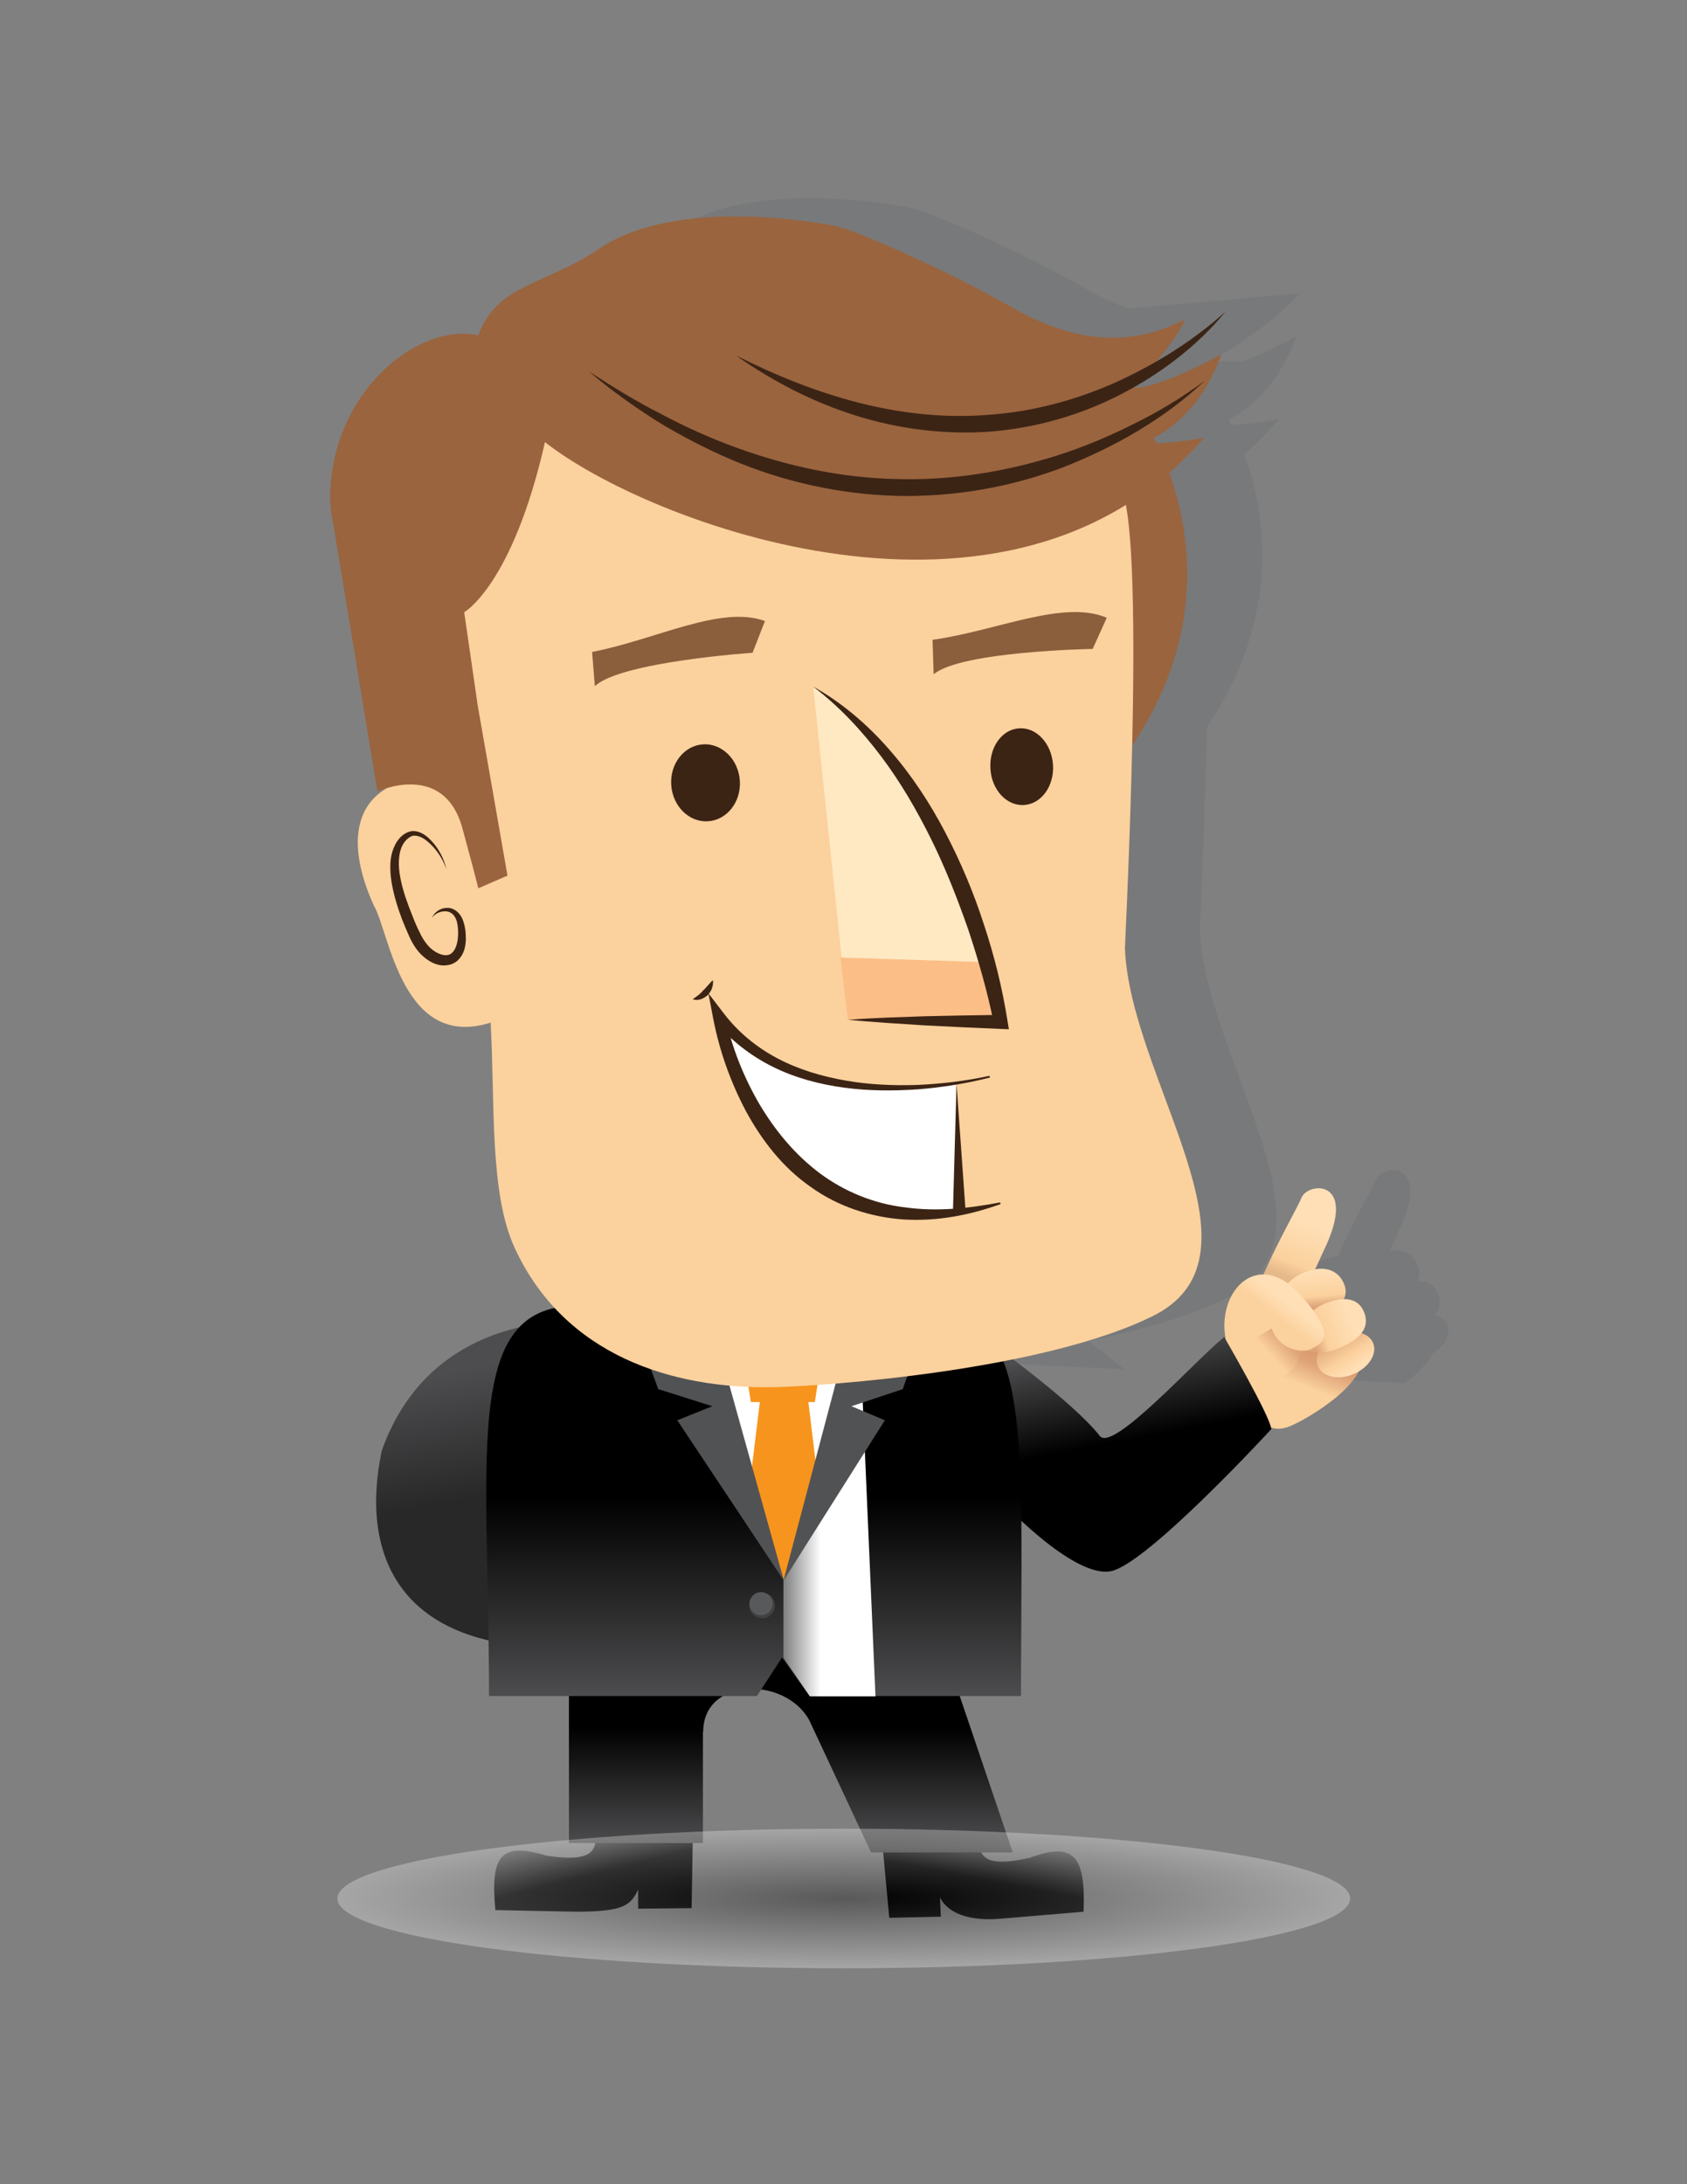 <?xml version="1.0" encoding="utf-8"?>
<!-- Generator: Adobe Illustrator 22.1.0, SVG Export Plug-In . SVG Version: 6.00 Build 0)  -->
<svg version="1.1" id="Layer_1" xmlns="http://www.w3.org/2000/svg" xmlns:xlink="http://www.w3.org/1999/xlink" x="0px" y="0px"
	 viewBox="0 0 612 792" style="enable-background:new 0 0 612 792;" xml:space="preserve">
<rect x="0" y="0" width="612" height="792" fill="#808080" stroke="none"/>
<style type="text/css">
	.st0{opacity:0.6;fill:#747576;}
	.st1{fill:url(#SVGID_1_);}
	.st2{fill:url(#SVGID_2_);}
	.st3{fill:url(#SVGID_3_);}
	.st4{fill:url(#SVGID_4_);}
	.st5{fill:url(#SVGID_5_);}
	.st6{fill:url(#SVGID_6_);}
	.st7{fill:url(#SVGID_7_);}
	.st8{fill:url(#SVGID_8_);}
	.st9{fill:url(#SVGID_9_);}
	.st10{fill:url(#SVGID_10_);}
	.st11{fill:url(#SVGID_11_);}
	.st12{fill:url(#SVGID_12_);}
	.st13{fill:url(#SVGID_13_);}
	.st14{fill:#FFFFFF;}
	.st15{fill:#F7941D;}
	.st16{fill:#515254;}
	.st17{fill:url(#SVGID_14_);}
	.st18{fill:#414042;}
	.st19{fill:#58595B;}
	.st20{fill:#9A643E;}
	.st21{fill:#FBD19D;}
	.st22{fill:#3C2415;}
	.st23{fill:#8B5E3C;}
	.st24{fill:#FFE9C3;}
	.st25{fill:#FCBE87;}
	.st26{opacity:0.3;fill:url(#SVGID_15_);}
</style>
<g>
	<g>
		<path class="st0" d="M147.5,181.3c-2-9.8-0.8-34.1,17.6-52.7c11.6-11.7,25.5-15.9,35.4-13.7c6.9-18.8,24.4-18.2,44.1-31.4
			c28.5-19.2,80.7-9.1,85.8-8.1c6.8,1.4,38.3,14.9,63.9,29.5c5.3,3,10.3,5.3,15.2,7l62.2-5.6c0,0-10.6,11.9-29.6,22.9
			c-0.7,0.7-1.3,1.3-1.9,1.8l10.2,0.2c9.6-3.6,19.9-9.3,19.9-9.3c-6.8,18.6-17.8,26.8-24.6,30.2c0.3,0.6,0.7,1.3,1.1,2
			c11.1-0.7,17.3-2.1,17.3-2.1c-4,4.7-8.3,8.9-12.7,12.8c7.4,20.3,14.1,58-13.5,98.7c-0.5,20.1-1.3,44.3-2.6,73.7
			c1.9,47.2,53.3,110.3,11.3,132.7c-13.7,7.1-32.5,12.4-51.8,16.3c3.8,2.8,8.4,6.5,13.1,10.3l-218.3-10.4c8.1-5.9,17-9.6,26-11.6
			c3.3-3.5,7.5-5.8,12.9-7c-5.6-6-10.6-13.1-14.5-21.5c-9.3-19.9-7.2-52.6-8.8-81.9c-32.1,10.2-36.7-32.6-42.3-42.3
			c-6.5-14.1-10.9-33.9,5.1-43c-2.3,0.7-3.8,1.3-3.8,1.3S148.4,185.8,147.5,181.3z"/>
		<path class="st0" d="M471.1,478.1c0,0,0.2,0.4,0.6,1.1c-2.5-12.1,4-23.8,13.6-23.6c5.8-13.2,12-23.7,13.9-28
			c2.5-5.7,20.7-6.8,8,19.3l-3.1,6.7c4.3-0.7,8,0.6,9.9,4.4c1.3,2.5,1.2,4.6,0.2,6.5c3.3-0.1,6.1,1.2,7.5,4.8c1.2,3,0.5,5.4-1,7.5
			c2,0.6,3.5,1.8,4.3,3.5c1.5,3.4-0.8,7.8-5.2,10.4c-2,3.8-5.8,7.6-10,10.8l-60.3-2.9C457.9,490.5,466.4,481.8,471.1,478.1z"/>
	</g>
	<g>
		
			<linearGradient id="SVGID_1_" gradientUnits="userSpaceOnUse" x1="423.435" y1="585.331" x2="406.098" y2="495.47" gradientTransform="matrix(1 0 0 1 -233.194 0)">
			<stop  offset="0.491" style="stop-color:#282829"/>
			<stop  offset="1" style="stop-color:#4D4D4F"/>
		</linearGradient>
		<path class="st1" d="M197.6,528.5l19.3-49.2c-26.4-2.1-63.8,5.7-78.4,46.7c-7.8,36.8,5,73,67.9,71.4"/>
		<g>
			<g>
				
					<linearGradient id="SVGID_2_" gradientUnits="userSpaceOnUse" x1="-800.923" y1="508.829" x2="-790.312" y2="482.596" gradientTransform="matrix(1 0 0 1 1262.297 0)">
					<stop  offset="0.364" style="stop-color:#FBD19D"/>
					<stop  offset="0.667" style="stop-color:#DEA378"/>
					<stop  offset="1" style="stop-color:#D7905E"/>
				</linearGradient>
				<path class="st2" d="M448.4,474.2c0,0-2.9,13.7-1.3,18.3c5.3,15.1,9.2,29.5,21,24.6c6.5-2.7,29.7-16.3,25.8-27.6
					C483.7,459.8,457.9,469.6,448.4,474.2z"/>
				
					<linearGradient id="SVGID_3_" gradientUnits="userSpaceOnUse" x1="-784.703" y1="437.973" x2="-796.111" y2="465.623" gradientTransform="matrix(1 0 0 1 1262.297 0)">
					<stop  offset="0.212" style="stop-color:#FFDFB6"/>
					<stop  offset="0.727" style="stop-color:#FBD19D"/>
					<stop  offset="0.903" style="stop-color:#E6B98B"/>
				</linearGradient>
				<path class="st3" d="M457.2,464.8c6.1-14.4,13.1-26.1,15-30.6c2.5-5.7,20.7-6.8,8,19.3l-8.9,19.4l-6.2,9.9l-8.9-3.1L457.2,464.8
					z"/>
				
					<linearGradient id="SVGID_4_" gradientUnits="userSpaceOnUse" x1="-731.443" y1="731.706" x2="-726.536" y2="747.149" gradientTransform="matrix(0.975 0.221 -0.221 0.975 1350.449 -91.259)">
					<stop  offset="3.030300e-02" style="stop-color:#FFDFB6"/>
					<stop  offset="0.594" style="stop-color:#FBD19D"/>
					<stop  offset="0.83" style="stop-color:#DEA378"/>
				</linearGradient>
				<path class="st4" d="M487.2,464.7c3.1,6-1.6,10-7.8,12.6c-6.1,2.6-12.6,1.3-14.5-3.1c-1.9-4.3,1.6-10,7.8-12.6
					C478.8,458.9,484.5,459.6,487.2,464.7z"/>
				
					<linearGradient id="SVGID_5_" gradientUnits="userSpaceOnUse" x1="-707.233" y1="763.49" x2="-720.331" y2="750.614" gradientTransform="matrix(0.975 0.221 -0.221 0.975 1350.449 -91.259)">
					<stop  offset="3.030300e-02" style="stop-color:#FFDFB6"/>
					<stop  offset="0.321" style="stop-color:#FBD19D"/>
					<stop  offset="0.824" style="stop-color:#DEA378"/>
				</linearGradient>
				<path class="st5" d="M498.1,486.9c1.7,3.9-1.5,9-7,11.3c-5.5,2.4-11.3,1.1-13-2.8c-1.7-3.9,1.5-8.9,7-11.3
					C490.6,481.8,496.4,483,498.1,486.9z"/>
				
					<linearGradient id="SVGID_6_" gradientUnits="userSpaceOnUse" x1="-713.196" y1="745.358" x2="-729.65" y2="755.565" gradientTransform="matrix(0.975 0.221 -0.221 0.975 1350.449 -91.259)">
					<stop  offset="3.030300e-02" style="stop-color:#FFDFB6"/>
					<stop  offset="0.588" style="stop-color:#FBD19D"/>
					<stop  offset="0.83" style="stop-color:#DEA378"/>
				</linearGradient>
				<path class="st6" d="M494.9,475.9c2.5,6.5-3,10.3-9.2,13c-6.1,2.6-12.5,2-14.4-2.3c-1.9-4.3,2.9-11.1,9-13.8
					C486.5,470.2,492.6,470,494.9,475.9z"/>
				
					<linearGradient id="SVGID_7_" gradientUnits="userSpaceOnUse" x1="-792.667" y1="478.771" x2="-804.837" y2="490.119" gradientTransform="matrix(1 0 0 1 1262.297 0)">
					<stop  offset="0.418" style="stop-color:#DEA378"/>
					<stop  offset="0.897" style="stop-color:#FBD19D"/>
				</linearGradient>
				<path class="st7" d="M459.6,480.1c0,0,13.4,3.3,13,7.9c-0.9,10.3-11.6,15.5-19.9,10.9c-4.2-2.3-7.8-9-6.4-14.2
					C447.7,479.6,456.8,476.6,459.6,480.1z"/>
				
					<linearGradient id="SVGID_8_" gradientUnits="userSpaceOnUse" x1="-793.41" y1="470.351" x2="-801.78" y2="481.344" gradientTransform="matrix(1 0 0 1 1262.297 0)">
					<stop  offset="0.212" style="stop-color:#FFDFB6"/>
					<stop  offset="0.685" style="stop-color:#FBD19D"/>
				</linearGradient>
				<path class="st8" d="M446.2,490.7c-7.9-18.8,8.5-40.3,25.7-21c12.8,14.2,8.4,17.2,3.7,19.5c-3,1.5-11.6,0.4-14.3-7.5"/>
			</g>
		</g>
		
			<linearGradient id="SVGID_9_" gradientUnits="userSpaceOnUse" x1="646.733" y1="556.143" x2="633.534" y2="487.735" gradientTransform="matrix(1 0 0 1 -233.194 0)">
			<stop  offset="0.491" style="stop-color:#000000"/>
			<stop  offset="1" style="stop-color:#4D4D4F"/>
		</linearGradient>
		<path class="st9" d="M359.5,487c0,0,29.5,21,39.5,33.7c4.7,6,34.6-27.4,45.1-35.9c0,0,16.7,28.7,17.1,33.4
			c0,0-44.8,48.7-58.1,51.5c-13.3,2.8-39.8-24.3-47.3-33.8c-7.6-9.5,0.8-47,0.8-47"/>
		<g>
			
				<linearGradient id="SVGID_10_" gradientUnits="userSpaceOnUse" x1="446.78" y1="696.19" x2="441.007" y2="666.271" gradientTransform="matrix(-1 0 0 1 800.135 0)">
				<stop  offset="0.491" style="stop-color:#000000"/>
				<stop  offset="1" style="stop-color:#4D4D4F"/>
			</linearGradient>
			<path class="st10" d="M355.3,661.8c0.6,7-4,17,18.4,11.8c16.4-6.1,20.1,0,19.4,19.6c0,0-27.4,2.3-29.7,2.5
				c-11.7,1.1-19.4-1.9-22.4-7.6l0.3,6.9l-18.7,0.4l-2.7-29L355.3,661.8z"/>
			
				<linearGradient id="SVGID_11_" gradientUnits="userSpaceOnUse" x1="253.527" y1="685.286" x2="247.691" y2="655.038" gradientTransform="matrix(0.998 -5.690000e-02 5.690000e-02 0.998 -72.245 24.666)">
				<stop  offset="0.491" style="stop-color:#000000"/>
				<stop  offset="1" style="stop-color:#4D4D4F"/>
			</linearGradient>
			<path class="st11" d="M215.8,659.8c-0.3,7,4.8,16.7-17.8,13c-16.6-5-20.1,0.3-18.3,19.8c0,0,27.4,0.6,29.8,0.6
				c16.3-0.1,19.2-2.1,22-8l0,6.9l19.4-0.2l0.5-29.7L215.8,659.8z"/>
			
				<linearGradient id="SVGID_12_" gradientUnits="userSpaceOnUse" x1="513.216" y1="585.253" x2="513.216" y2="668.831" gradientTransform="matrix(-1 0 0 1 800.135 0)">
				<stop  offset="0.491" style="stop-color:#000000"/>
				<stop  offset="1" style="stop-color:#4D4D4F"/>
			</linearGradient>
			<path class="st12" d="M246.7,597.4l0.5-9.7l45.2-13.3c0,0,3.8,12.5,6.9,23h42.9l25.2,74.3H316l-22.4-47.9
				c-8.7-16-38.5-15.7-38.5,4.2H255v40.3h-48.6v-71H246.7z"/>
		</g>
		
			<linearGradient id="SVGID_13_" gradientUnits="userSpaceOnUse" x1="507.197" y1="473.507" x2="507.197" y2="615.056" gradientTransform="matrix(1 0 0 1 -233.194 0)">
			<stop  offset="0.491" style="stop-color:#000000"/>
			<stop  offset="1" style="stop-color:#4D4D4F"/>
		</linearGradient>
		<path class="st13" d="M344.9,473.9H215.8c-49.2-5.7-38.4,48.9-38.4,141.1h11.7h85.5l9.1-14l10,14h77.8h-1.1
			C370.5,522.8,374,484.7,344.9,473.9z"/>
		<polygon class="st14" points="315.1,470 284.4,573.2 253.8,470 		"/>
		<g>
			<polygon class="st15" points="296.3,533.4 293,506.3 275.9,506.3 272.6,533.4 284.4,573.2 			"/>
		</g>
		<polygon class="st16" points="229.7,479 238.8,503.7 258.4,509.9 245.7,515 284.4,573.2 259.1,482.6 		"/>
		
			<linearGradient id="SVGID_14_" gradientUnits="userSpaceOnUse" x1="530.969" y1="556.238" x2="501.58" y2="556.238" gradientTransform="matrix(1 0 0 1 -233.194 0)">
			<stop  offset="0" style="stop-color:#FFFFFF"/>
			<stop  offset="0.915" style="stop-color:#000000"/>
		</linearGradient>
		<polygon class="st17" points="284.2,573.2 284.2,601.1 293.8,615.1 317.6,615.1 312.5,497.4 		"/>
		<polygon class="st16" points="336.2,479 327.5,503.7 308.9,509.9 321,515 284.2,573.2 308.2,482.6 		"/>
		<path class="st18" d="M281.1,582.2c0,2.6-2.1,4.6-4.6,4.6c-2.6,0-4.7-2.1-4.7-4.6c0-2.6,2.1-4.6,4.7-4.6
			C279,577.5,281.1,579.6,281.1,582.2z"/>
		<path class="st19" d="M280.3,581.5c0,2.3-1.9,4.2-4.2,4.2c-2.3,0-4.2-1.9-4.2-4.2c0-2.3,1.9-4.2,4.2-4.2
			C278.4,577.4,280.3,579.2,280.3,581.5z"/>
		<polygon class="st15" points="295.6,508.4 272.4,508.4 269.3,489.1 298.6,489.1 		"/>
		<g>
			<g>
				<path class="st20" d="M416.9,155.9c0,0,43.3,67.1-23.7,135.7l4.7-64.9l0.1-69.3L416.9,155.9z"/>
				<path class="st21" d="M403.6,177.1c0,0,13.4-27,4.5,166.8c1.9,47.2,53.3,110.3,11.3,132.7c-39.7,20.4-120.8,26.1-139.1,26.4
					c-36.8,0.6-75.5-11.6-93.5-50.3c-9.3-19.9-7.2-52.6-8.8-81.9c-32.1,10.2-36.7-32.6-42.3-42.3c-8.1-17.5-12.9-43.9,20.5-47.4
					l5.9-45.8C136.7,147.7,295,83.7,403.6,177.1z"/>
				<path class="st22" d="M156.7,332.8c1.3-1.8,3.6-2.6,5.5-2.3c2,0.3,3.1,2,3.6,3.9c0.8,3.7,0.5,8.8-1.7,11
					c-2.1,2.2-6.3,0.3-8.8-2.5c-1.3-1.5-2.3-3.1-3.2-5.1c-1-2-1.8-3.9-2.6-6c-1.6-4-3.1-8.1-4-12.2c-0.9-4.1-1.3-8.4,0.1-12.2
					c0.7-1.8,2-3.4,3.7-4.2c1.6-0.6,3.8,0.3,5.4,1.6c3.3,2.6,5.9,6.4,7.3,10.5c-1-4.3-3.2-8.4-6.6-11.5c-1.7-1.5-4-2.9-6.7-2.3
					c-2.5,0.7-4.3,2.7-5.4,4.9c-2.2,4.4-1.9,9.3-1.2,13.8c0.8,4.5,2.1,8.8,3.7,13c0.8,2.1,1.7,4.2,2.6,6.2c0.9,2.1,2.2,4.3,3.8,6.1
					c1.7,1.8,3.7,3.4,6.3,4.2c2.5,0.8,6,0.4,8-1.9c2-2.2,2.4-4.8,2.5-7.2c0-2.3-0.2-4.7-1.1-7c-0.8-2.3-3-4.5-5.7-4.4
					C159.8,329.2,157.6,330.7,156.7,332.8z"/>
				<path class="st22" d="M268.4,283.1c0.5,7.7-4.7,14.3-11.6,14.7c-6.9,0.4-12.8-5.5-13.3-13.2c-0.5-7.7,4.7-14.3,11.6-14.7
					C261.9,269.5,267.9,275.4,268.4,283.1z"/>
				<path class="st22" d="M382,277.3c0.5,7.7-4.2,14.2-10.5,14.6c-6.3,0.4-11.8-5.5-12.2-13.2c-0.5-7.7,4.2-14.3,10.5-14.6
					C376,263.7,381.5,269.6,382,277.3z"/>
				<path class="st23" d="M338.3,232c23.2-3.2,47.4-14.7,63.2-8l-5.1,11.3c0,0-47.8,0.8-57.7,9.2L338.3,232z"/>
				<path class="st24" d="M295,248.9l12.7,120.9l55.4,0.8C363,370.5,349.5,284.4,295,248.9z"/>
				<path class="st25" d="M358,348.9c3.5,13,5,21.7,5,21.7l-55.4-0.8l-2.7-22.6L358,348.9z"/>
				<path class="st22" d="M307.7,369.8c4.6,0.4,9.2,0.8,13.8,1.1l13.8,0.9c9.2,0.5,18.4,0.9,27.7,1.3l3,0.1l-0.5-3
					c-1.9-12-4.8-23.7-8.6-35.1c-3.7-11.5-8.4-22.6-14-33.3c-5.6-10.7-12.3-20.9-20.3-30c-7.9-9.1-17.3-17.1-27.7-22.9
					c9.5,7.2,17.6,15.9,24.7,25.3c7.1,9.4,13,19.6,18.2,30.1c5.2,10.5,9.5,21.5,13.4,32.6c3.7,11.1,7,22.6,9.3,34l2.5-2.9
					c-9.2,0.1-18.5,0.3-27.7,0.5l-13.9,0.5C316.9,369.2,312.3,369.4,307.7,369.8z"/>
				<g>
					<path class="st14" d="M264.5,373.7c0,0,26,27.6,82.4,19.5l0,45.4C347,438.7,282.7,450.4,264.5,373.7z"/>
					<path class="st22" d="M358.9,390.1c-8.6,1.9-17.4,2.9-26.1,3.3c-8.8,0.3-17.6-0.1-26.1-1.6c-8.6-1.5-17-4-24.6-8
						c-7.6-4-14.3-9.5-19.5-16.3l-5.6-7.3l1.7,9c2.3,11.9,6.3,23.1,11.9,33.7c5.7,10.5,13.3,20.4,23.4,27.4c9.9,7.2,22,11.1,34,11.9
						c12.1,0.7,23.9-1.6,35-5.6l-0.2-0.6c-11.5,2.2-23.1,3.4-34.4,1.8c-11.3-1.3-22-5.7-30.9-12.3c-9-6.7-16.3-15.5-22.1-25.3
						c-5.7-9.8-10-20.7-12.4-31.8l-3.8,1.7c5.8,7.1,13.2,12.8,21.3,16.8c8.1,4,16.9,6.3,25.8,7.5c8.9,1.2,17.8,1.2,26.7,0.6
						c8.8-0.7,17.6-2.1,26.2-4.3L358.9,390.1z"/>
					<polygon class="st22" points="350.3,439.3 347,393 345.7,439.4 					"/>
					<path class="st22" d="M251.3,362.3c1.9,0.8,4-0.2,5.5-1.5c0.6-0.8,1.2-1.5,1.5-2.5c0.3-0.9,0.5-1.9,0.3-2.9
						c-1.5,1.4-2.3,2.7-3.5,3.7C254.1,360.4,252.9,361.2,251.3,362.3z"/>
				</g>
				<path class="st20" d="M173.5,121.6c-9.9-2.3-23.8,2-35.4,13.7c-18.4,18.6-19.6,42.9-17.6,52.7c0.9,4.5,16.4,99,16.4,99
					s24.5-11.4,31,13.9c0.5,1.8,5.2,19.1,5.6,21.2l10.6-4.6l-10.8-61.7l-4.9-33.8c0,0,17.5-9.8,29.3-61.7
					c36.3,28.8,168.8,80.3,239.1-1.6c0,0-8.7,2-24.2,2.4c0,0,20.2-4.3,30.5-32.6c0,0-24.6,13.7-33.3,12c0,0,13.2-10.6,20.3-24.8
					c-17.8,9.1-37.3,10.3-62.9-4.2c-25.6-14.5-57.1-28.1-63.9-29.5c-5.1-1-57.3-11-85.8,8.1C198,103.4,180.4,102.8,173.5,121.6z"/>
				<path class="st22" d="M437,138.1c-8.1,6-16.7,11.2-25.7,15.6c-8.9,4.5-18.2,8.4-27.6,11.4c-18.9,6-38.8,9.2-58.5,8.6
					c-19.8-0.4-39.4-4.6-58.1-11.4c-9.4-3.4-18.5-7.5-27.3-12.2c-8.9-4.5-17.5-9.8-26-15.3c7.7,6.6,15.9,12.4,24.5,17.9
					c8.7,5.3,17.7,10,27.1,14c18.8,8,39.1,12.5,59.7,13.1c20.5,0.5,41.1-3,60.2-10.2C404.2,162.2,422.3,152,437,138.1z"/>
				<path class="st22" d="M444.6,113c-12,10.8-25.8,19.3-40.2,25.8c-14.5,6.4-29.9,10.5-45.6,11.6c-15.7,1.3-31.6-0.4-47-4.3
					c-15.4-3.9-30.3-9.9-44.8-17.2c13.2,9.3,27.8,16.9,43.5,21.8c15.6,4.9,32.3,7,48.7,5.8c16.5-1.3,32.6-5.9,47.2-13.4
					C421,135.6,434.3,125.5,444.6,113z"/>
				<path class="st23" d="M214.8,236.4c23-4.4,46.6-17.1,62.7-11.2l-4.5,11.5c0,0-47.7,3.2-57.2,12.1L214.8,236.4z"/>
			</g>
		</g>
	</g>
	
		<radialGradient id="SVGID_15_" cx="154.798" cy="-586.827" r="113.969" gradientTransform="matrix(-1.612 0 0 0.222 555.642 818.636)" gradientUnits="userSpaceOnUse">
		<stop  offset="0" style="stop-color:#000000"/>
		<stop  offset="1" style="stop-color:#FFFFFF"/>
	</radialGradient>
	<path class="st26" d="M122.4,688.4c0,14,82.3,25.3,183.7,25.3c101.5,0,183.7-11.3,183.7-25.3c0-14-82.3-25.3-183.7-25.3
		C204.6,663.1,122.4,674.5,122.4,688.4z"/>
</g>
</svg>
